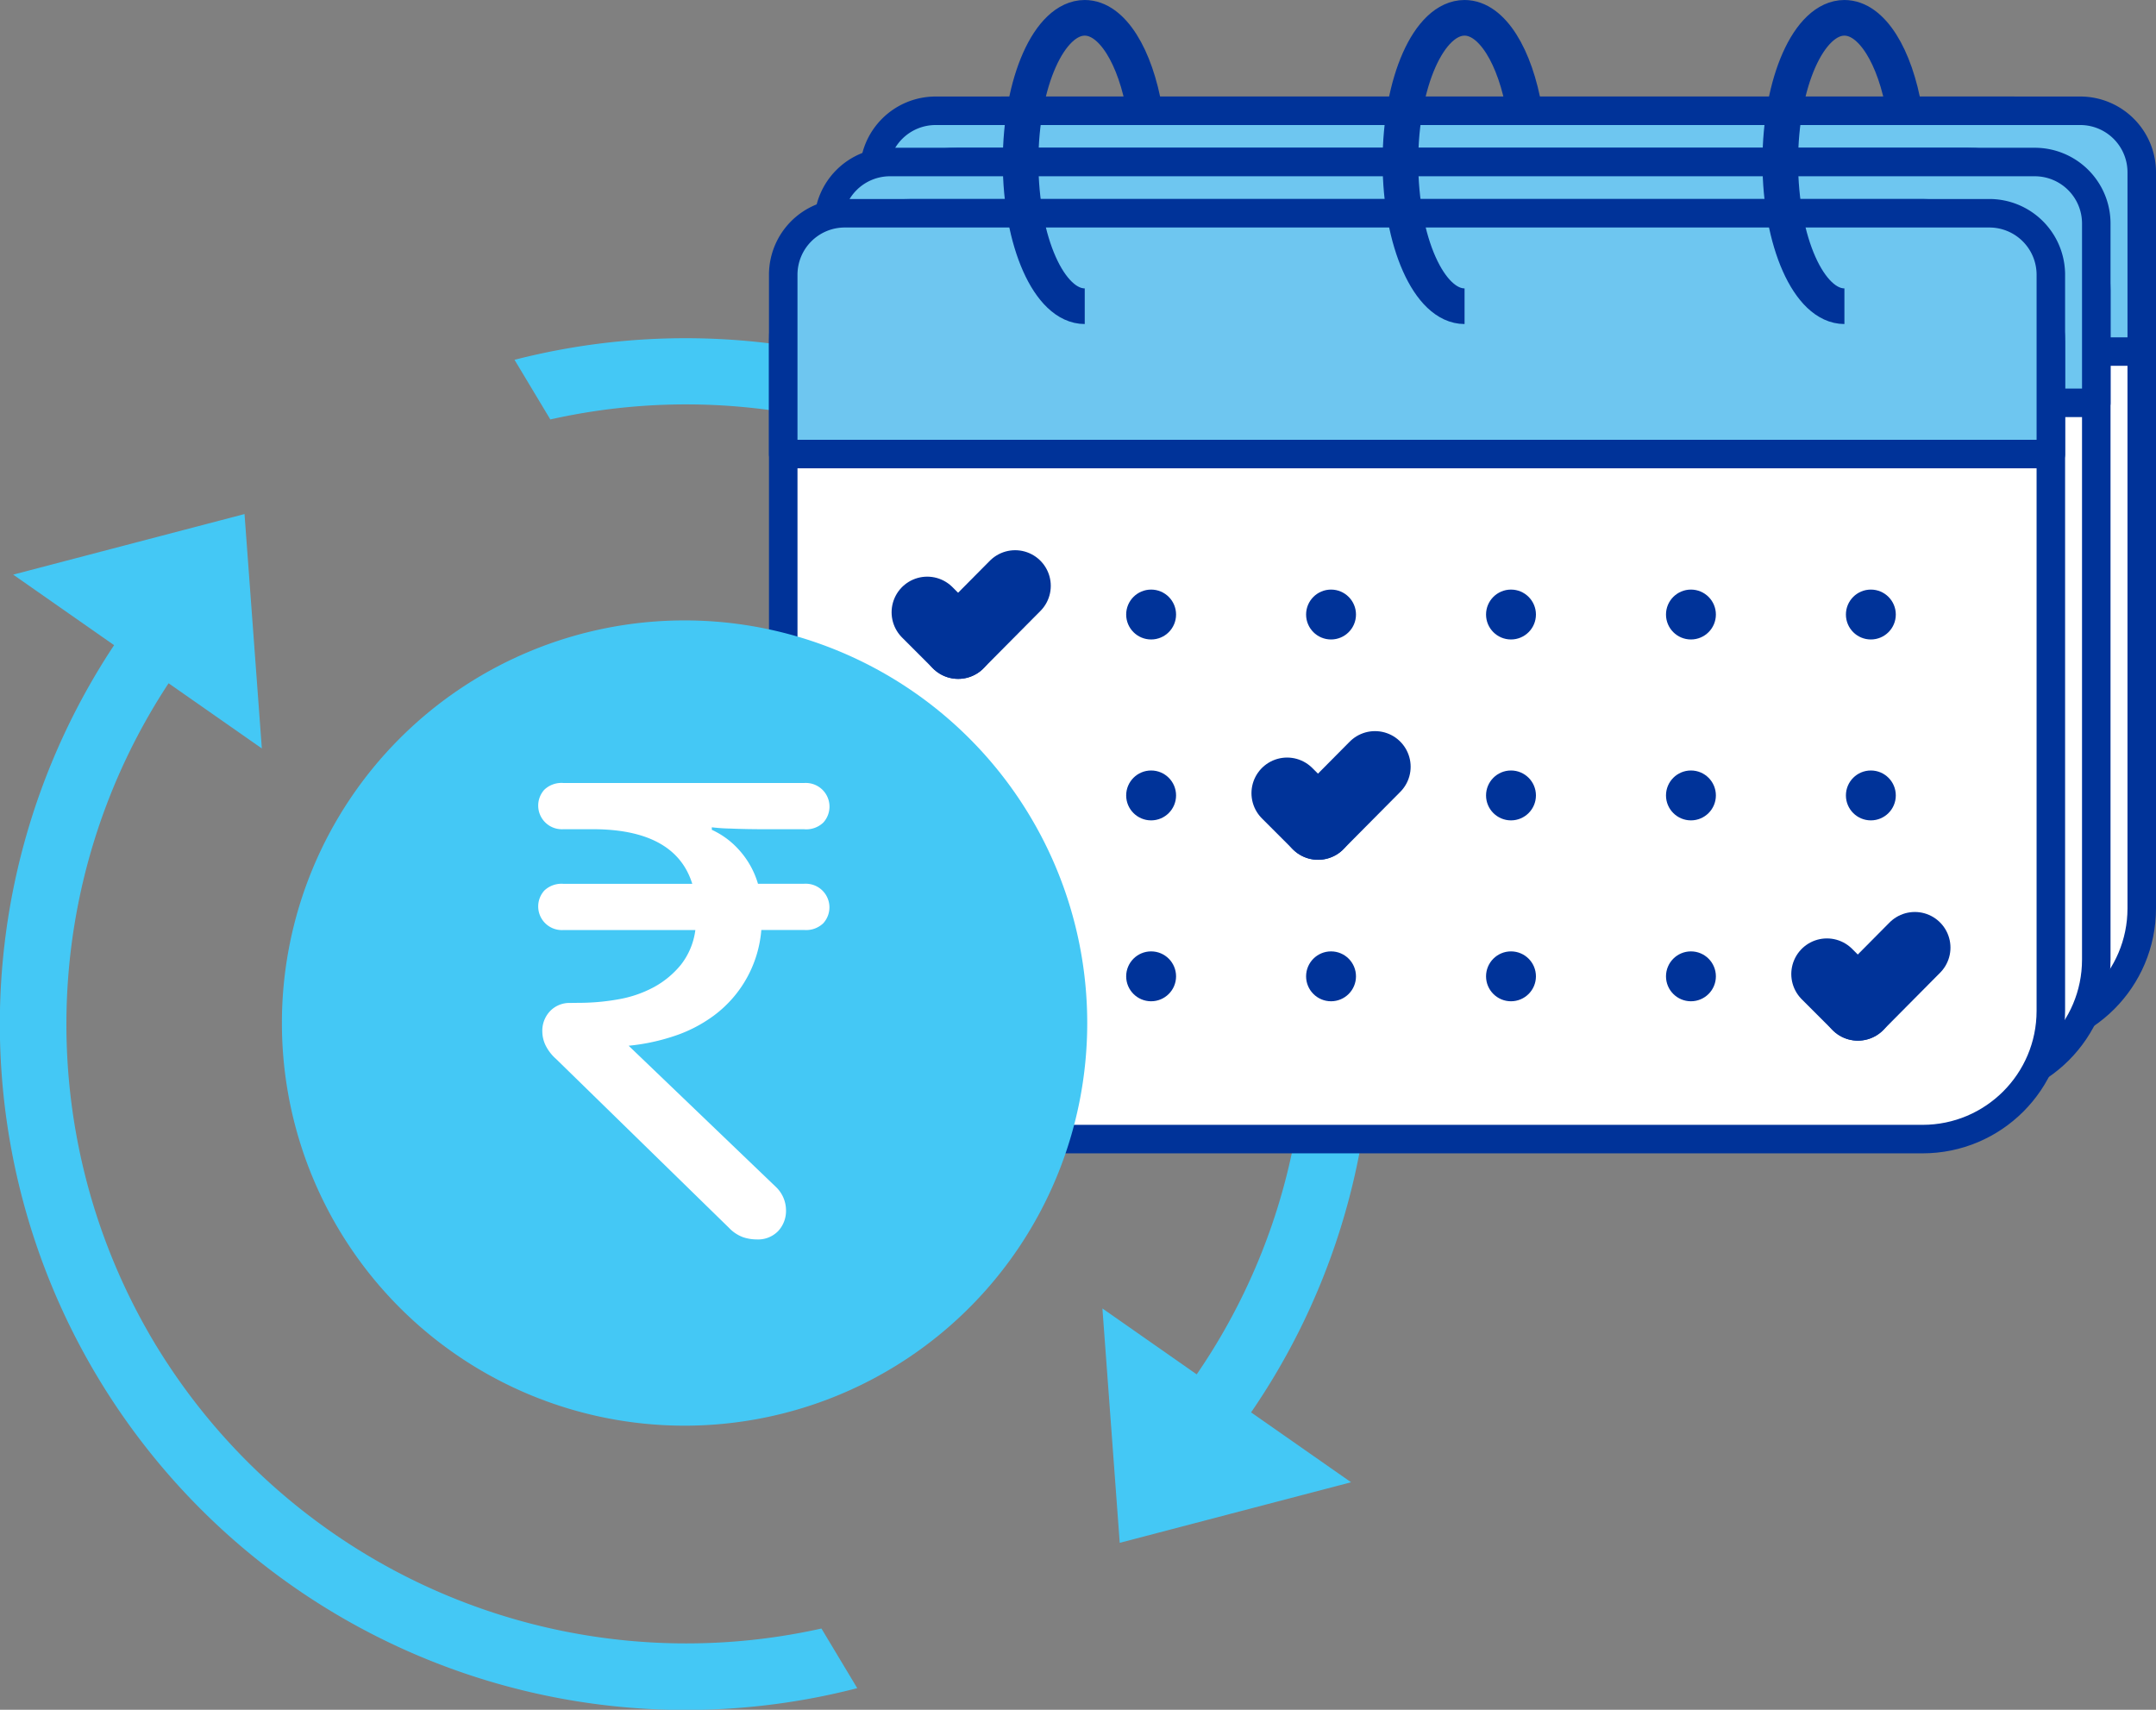 <svg xmlns="http://www.w3.org/2000/svg" width="60.504" height="47.985" viewBox="0 0 60.504 47.985">
  <rect x="0" y="0" width="60.504" height="47.985" fill="#808080" stroke="none"/>
  <g id="Group_12595" data-name="Group 12595" transform="translate(0 0.5)">
    <g id="Group_12586" data-name="Group 12586" transform="translate(0 8.993)">
      <path id="Path_17046" data-name="Path 17046" d="M1014.936,384.618a17.406,17.406,0,0,1,.393-18.516l2.617,1.829-.486-6.578-6.492,1.7,2.832,1.98a19.247,19.247,0,0,0,20.855,29.272l-1.005-1.674A17.419,17.419,0,0,1,1014.936,384.618Z" transform="translate(-1010.598 -356.419)" fill="#44c8f5"/>
      <path id="Path_17047" data-name="Path 17047" d="M1062.032,360.393a19.285,19.285,0,0,0-21.317-8.729l1.005,1.674a17.383,17.383,0,0,1,18.139,26.8l-2.646-1.85.486,6.578,6.492-1.7-2.806-1.961A19.273,19.273,0,0,0,1062.032,360.393Z" transform="translate(-1026.276 -351.059)" fill="#44c8f5"/>
    </g>
    <g id="Group_12592" data-name="Group 12592" transform="translate(21.98)">
      <g id="Group_12590" data-name="Group 12590" transform="translate(0 2.609)">
        <g id="Group_12587" data-name="Group 12587" transform="translate(2.551)">
          <g id="Rectangle_8279" data-name="Rectangle 8279" transform="translate(0 0)">
            <rect id="Rectangle_8292" data-name="Rectangle 8292" width="35.573" height="25.984" rx="3.6" fill="#fff" stroke="#039" stroke-linejoin="round" stroke-width="0.8"/>
          </g>
          <path id="Path_17048" data-name="Path 17048" d="M1135.966,351.836" transform="translate(-1100.393 -345.079)" fill="#6ec6f0" stroke="#039" stroke-linejoin="round" stroke-width="0.8"/>
          <path id="Path_17049" data-name="Path 17049" d="M1061.766,351.836" transform="translate(-1061.766 -345.079)" fill="#6ec6f0" stroke="#039" stroke-linejoin="round" stroke-width="0.8"/>
          <g id="Rectangle_8279-2" data-name="Rectangle 8279" transform="translate(0)">
            <path id="Path_17050" data-name="Path 17050" d="M1063.492,337.742h32.121a1.726,1.726,0,0,1,1.726,1.726V344.5h-35.573v-5.031A1.726,1.726,0,0,1,1063.492,337.742Z" transform="translate(-1061.766 -337.742)" fill="#6ec6f0" stroke="#039" stroke-linejoin="round" stroke-width="0.8"/>
          </g>
        </g>
        <g id="Group_12588" data-name="Group 12588" transform="translate(1.275 1.438)">
          <g id="Rectangle_8279-3" data-name="Rectangle 8279" transform="translate(0 0)">
            <rect id="Rectangle_8293" data-name="Rectangle 8293" width="35.573" height="25.984" rx="3.6" fill="#fff" stroke="#039" stroke-linejoin="round" stroke-width="0.8"/>
          </g>
          <path id="Path_17051" data-name="Path 17051" d="M1133.305,354.836" transform="translate(-1097.732 -348.079)" fill="#6ec6f0" stroke="#039" stroke-linejoin="round" stroke-width="0.8"/>
          <path id="Path_17052" data-name="Path 17052" d="M1059.1,354.836" transform="translate(-1059.105 -348.079)" fill="#6ec6f0" stroke="#039" stroke-linejoin="round" stroke-width="0.8"/>
          <g id="Rectangle_8279-4" data-name="Rectangle 8279">
            <path id="Path_17053" data-name="Path 17053" d="M1060.831,340.742h32.121a1.726,1.726,0,0,1,1.726,1.726V347.5H1059.1v-5.031A1.726,1.726,0,0,1,1060.831,340.742Z" transform="translate(-1059.105 -340.742)" fill="#6ec6f0" stroke="#039" stroke-linejoin="round" stroke-width="0.8"/>
          </g>
        </g>
        <g id="Group_12589" data-name="Group 12589" transform="translate(0 2.876)">
          <g id="Rectangle_8279-5" data-name="Rectangle 8279" transform="translate(0 0)">
            <rect id="Rectangle_8294" data-name="Rectangle 8294" width="35.573" height="25.984" rx="3.6" fill="#fff" stroke="#039" stroke-linejoin="round" stroke-width="0.8"/>
          </g>
          <path id="Path_17054" data-name="Path 17054" d="M1130.645,357.836" transform="translate(-1095.072 -351.079)" fill="#6ec6f0" stroke="#039" stroke-linejoin="round" stroke-width="0.8"/>
          <path id="Path_17055" data-name="Path 17055" d="M1056.445,357.836" transform="translate(-1056.445 -351.079)" fill="#6ec6f0" stroke="#039" stroke-linejoin="round" stroke-width="0.8"/>
          <g id="Rectangle_8279-6" data-name="Rectangle 8279">
            <path id="Path_17056" data-name="Path 17056" d="M1058.171,343.742h32.121a1.726,1.726,0,0,1,1.726,1.726V350.5h-35.573v-5.031A1.726,1.726,0,0,1,1058.171,343.742Z" transform="translate(-1056.445 -343.742)" fill="#6ec6f0" stroke="#039" stroke-linejoin="round" stroke-width="0.8"/>
          </g>
          <circle id="Ellipse_724" data-name="Ellipse 724" cx="0.7" cy="0.7" r="0.7" transform="translate(9.624 10.562)" fill="#039"/>
          <circle id="Ellipse_725" data-name="Ellipse 725" cx="0.7" cy="0.7" r="0.7" transform="translate(14.673 10.562)" fill="#039"/>
          <circle id="Ellipse_726" data-name="Ellipse 726" cx="0.7" cy="0.7" r="0.7" transform="translate(19.723 10.562)" fill="#039"/>
          <circle id="Ellipse_727" data-name="Ellipse 727" cx="0.7" cy="0.7" r="0.7" transform="translate(24.773 10.562)" fill="#039"/>
          <circle id="Ellipse_728" data-name="Ellipse 728" cx="0.7" cy="0.7" r="0.7" transform="translate(29.822 10.562)" fill="#039"/>
          <circle id="Ellipse_729" data-name="Ellipse 729" cx="0.7" cy="0.7" r="0.7" transform="translate(4.574 15.639)" fill="#039"/>
          <circle id="Ellipse_730" data-name="Ellipse 730" cx="0.7" cy="0.7" r="0.7" transform="translate(9.624 15.639)" fill="#039"/>
          <circle id="Ellipse_731" data-name="Ellipse 731" cx="0.7" cy="0.7" r="0.7" transform="translate(19.723 15.639)" fill="#039"/>
          <circle id="Ellipse_732" data-name="Ellipse 732" cx="0.7" cy="0.7" r="0.7" transform="translate(24.773 15.639)" fill="#039"/>
          <circle id="Ellipse_733" data-name="Ellipse 733" cx="0.7" cy="0.7" r="0.7" transform="translate(29.822 15.639)" fill="#039"/>
          <circle id="Ellipse_734" data-name="Ellipse 734" cx="0.7" cy="0.7" r="0.7" transform="translate(4.574 20.716)" fill="#039"/>
          <circle id="Ellipse_735" data-name="Ellipse 735" cx="0.7" cy="0.7" r="0.7" transform="translate(9.624 20.716)" fill="#039"/>
          <circle id="Ellipse_736" data-name="Ellipse 736" cx="0.7" cy="0.7" r="0.7" transform="translate(14.673 20.716)" fill="#039"/>
          <circle id="Ellipse_737" data-name="Ellipse 737" cx="0.7" cy="0.7" r="0.7" transform="translate(19.723 20.716)" fill="#039"/>
          <circle id="Ellipse_738" data-name="Ellipse 738" cx="0.7" cy="0.7" r="0.7" transform="translate(24.773 20.716)" fill="#039"/>
          <g id="Group_12568" data-name="Group 12568" transform="translate(4.041 10.457)">
            <line id="Line_9" data-name="Line 9" x1="1.598" y2="1.611" transform="translate(0.869)" fill="none" stroke="#039" stroke-linecap="round" stroke-width="2"/>
            <line id="Line_10" data-name="Line 10" x2="0.869" y2="0.869" transform="translate(0 0.742)" fill="none" stroke="#039" stroke-linecap="round" stroke-width="2"/>
          </g>
          <g id="Group_12568-2" data-name="Group 12568" transform="translate(14.14 15.534)">
            <line id="Line_9-2" data-name="Line 9" x1="1.598" y2="1.611" transform="translate(0.869)" fill="none" stroke="#039" stroke-linecap="round" stroke-width="2"/>
            <line id="Line_10-2" data-name="Line 10" x2="0.869" y2="0.869" transform="translate(0 0.742)" fill="none" stroke="#039" stroke-linecap="round" stroke-width="2"/>
          </g>
          <g id="Group_12568-3" data-name="Group 12568" transform="translate(29.289 20.61)">
            <line id="Line_9-3" data-name="Line 9" x1="1.598" y2="1.611" transform="translate(0.869)" fill="none" stroke="#039" stroke-linecap="round" stroke-width="2"/>
            <line id="Line_10-3" data-name="Line 10" x2="0.869" y2="0.869" transform="translate(0 0.742)" fill="none" stroke="#039" stroke-linecap="round" stroke-width="2"/>
          </g>
        </g>
      </g>
      <g id="Group_12591" data-name="Group 12591" transform="translate(6.662)">
        <path id="Path_17057" data-name="Path 17057" d="M1116.609,340.395c-.993,0-1.8-1.812-1.8-4.047s.805-4.047,1.8-4.047c.768,0,1.424,1.083,1.682,2.608" transform="translate(-1093.491 -332.301)" fill="none" stroke="#039" stroke-width="1"/>
        <path id="Path_17058" data-name="Path 17058" d="M1094.374,340.395c-.993,0-1.8-1.812-1.8-4.047s.8-4.047,1.8-4.047c.769,0,1.424,1.083,1.682,2.608" transform="translate(-1081.916 -332.301)" fill="none" stroke="#039" stroke-width="1"/>
        <path id="Path_17059" data-name="Path 17059" d="M1072.14,340.395c-.993,0-1.8-1.812-1.8-4.047s.806-4.047,1.8-4.047c.768,0,1.424,1.083,1.682,2.608" transform="translate(-1070.341 -332.301)" fill="none" stroke="#039" stroke-width="1"/>
      </g>
    </g>
    <g id="Group_12594" data-name="Group 12594" transform="translate(7.911 16.914)">
      <g id="Group_12593" data-name="Group 12593" transform="translate(0 0)">
        <path id="Subtraction_8" data-name="Subtraction 8" d="M1038.4,390.179a11.3,11.3,0,1,1,11.3-11.3A11.3,11.3,0,0,1,1038.4,390.179Z" transform="translate(-1027.1 -367.581)" fill="#44c8f5"/>
      </g>
      <path id="Path_17060" data-name="Path 17060" d="M1043.008,383.271a.754.754,0,0,0-.565.228.8.8,0,0,0-.219.575.913.913,0,0,0,.094.392,1.245,1.245,0,0,0,.292.377l4.85,4.737a1.049,1.049,0,0,0,.393.264,1.221,1.221,0,0,0,.392.064.785.785,0,0,0,.6-.237.833.833,0,0,0,.218-.585.91.91,0,0,0-.292-.659l-4.124-3.955a5.749,5.749,0,0,0,1.232-.257,3.955,3.955,0,0,0,1.15-.583,3.32,3.32,0,0,0,1.341-2.409h1.2a.692.692,0,0,0,.538-.188.663.663,0,0,0-.452-1.109.638.638,0,0,0-.086,0h-1.294a2.435,2.435,0,0,0-.547-.967,2.312,2.312,0,0,0-.748-.547v-.071a4.981,4.981,0,0,0,.529.036c.291.013.653.019,1.077.019h.986a.691.691,0,0,0,.537-.188.664.664,0,0,0-.452-1.11.73.73,0,0,0-.086,0h-6.753a.7.7,0,0,0-.538.188.664.664,0,0,0,.452,1.109.638.638,0,0,0,.086,0h.822c1.538,0,2.477.516,2.791,1.533h-3.613a.7.7,0,0,0-.538.188.664.664,0,0,0,.452,1.109.638.638,0,0,0,.086,0h3.7a2,2,0,0,1-.4.967,2.543,2.543,0,0,1-.754.63,3.268,3.268,0,0,1-1,.346,6.3,6.3,0,0,1-1.126.1Z" transform="translate(-1034.916 -372.537)" fill="#fff"/>
    </g>
  </g>
</svg>
